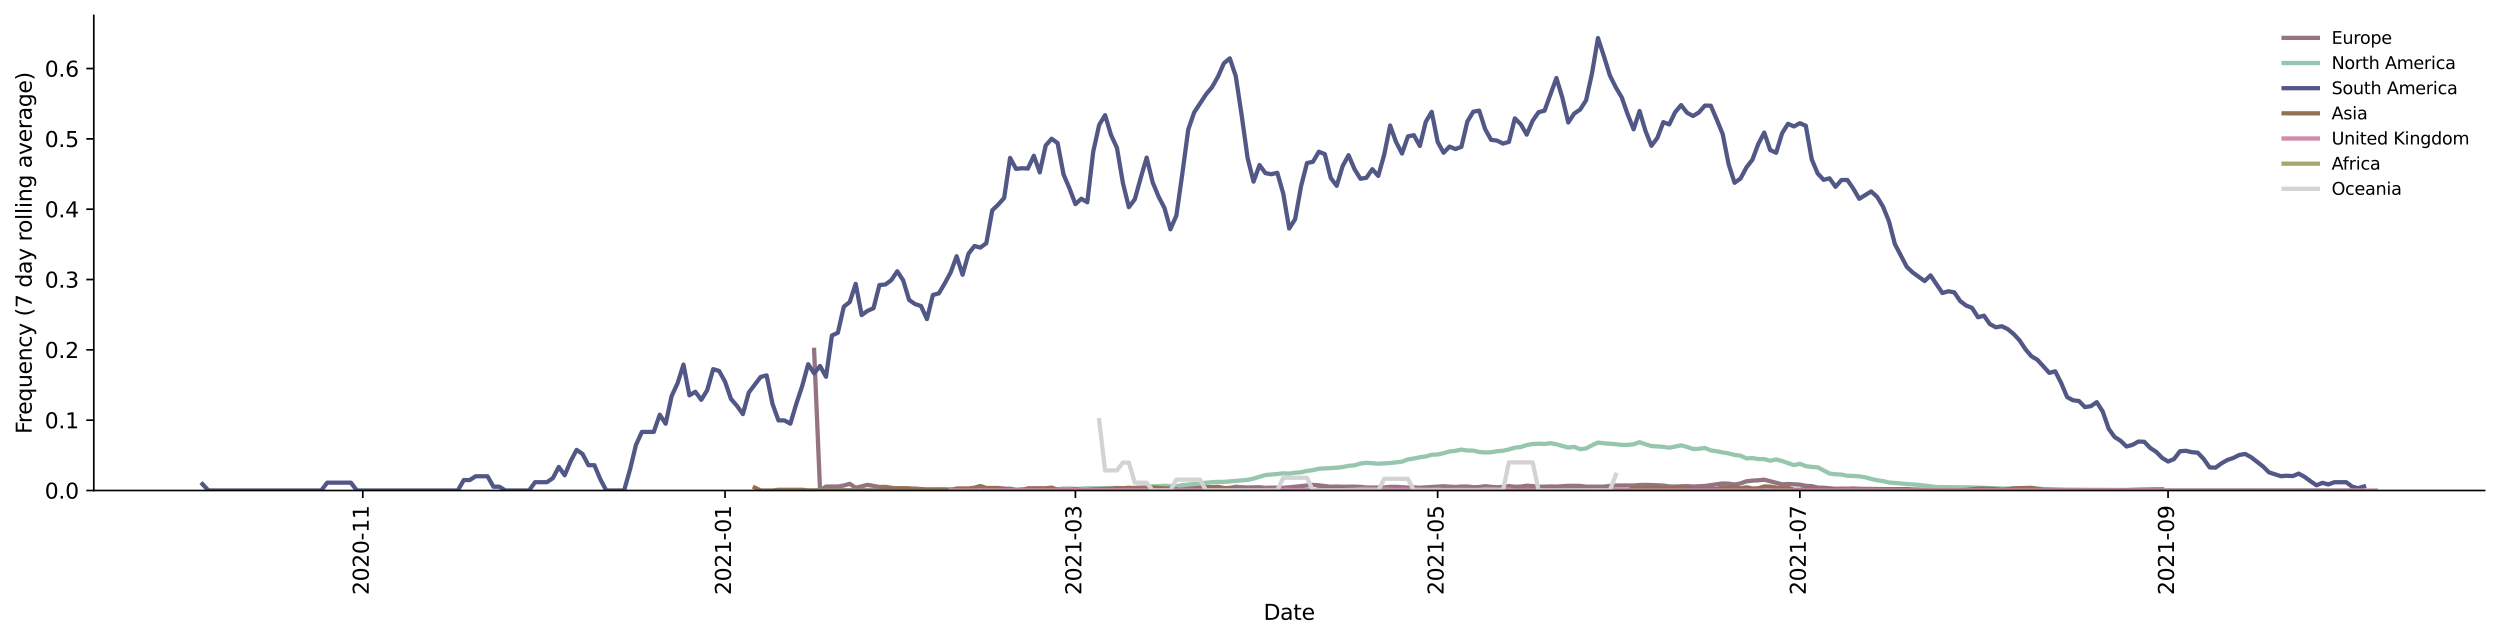 <?xml version="1.0" encoding="utf-8" standalone="no"?>
<!DOCTYPE svg PUBLIC "-//W3C//DTD SVG 1.1//EN"
  "http://www.w3.org/Graphics/SVG/1.1/DTD/svg11.dtd">
<svg height="298.621pt" version="1.1" viewBox="0 0 1166.981 298.621" width="1166.981pt" xmlns="http://www.w3.org/2000/svg" xmlns:xlink="http://www.w3.org/1999/xlink">
 <defs>
  <style type="text/css">*{stroke-linecap:butt;stroke-linejoin:round;}</style>
 </defs>
 <g id="figure_1">
  <g id="patch_1">
   <path d="M 0 298.621 
L 1166.981 298.621 
L 1166.981 0 
L 0 0 
z
" style="fill:#ffffff;"/>
  </g>
  <g id="axes_1">
   <g id="patch_2">
    <path d="M 43.781 228.96 
L 1159.781 228.96 
L 1159.781 7.2 
L 43.781 7.2 
z
" style="fill:#ffffff;"/>
   </g>
   <g id="matplotlib.axis_1">
    <g id="xtick_1">
     <g id="line2d_1">
      <defs>
       <path d="M 0 0 
L 0 3.5 
" id="mf28d4aac1c" style="stroke:#000000;stroke-width:0.8;"/>
      </defs>
      <g>
       <use style="stroke:#000000;stroke-width:0.8;" x="169.352" xlink:href="#mf28d4aac1c" y="228.96"/>
      </g>
     </g>
     <g id="text_1">
      <!-- 2020-11 -->
      <g transform="translate(172.111 277.743)rotate(-90)scale(0.1 -0.1)">
       <defs>
        <path d="M 1228 531 
L 3431 531 
L 3431 0 
L 469 0 
L 469 531 
Q 828 903 1448 1529 
Q 2069 2156 2228 2338 
Q 2531 2678 2651 2914 
Q 2772 3150 2772 3378 
Q 2772 3750 2511 3984 
Q 2250 4219 1831 4219 
Q 1534 4219 1204 4116 
Q 875 4013 500 3803 
L 500 4441 
Q 881 4594 1212 4672 
Q 1544 4750 1819 4750 
Q 2544 4750 2975 4387 
Q 3406 4025 3406 3419 
Q 3406 3131 3298 2873 
Q 3191 2616 2906 2266 
Q 2828 2175 2409 1742 
Q 1991 1309 1228 531 
z
" id="DejaVuSans-32" transform="scale(0.016)"/>
        <path d="M 2034 4250 
Q 1547 4250 1301 3770 
Q 1056 3291 1056 2328 
Q 1056 1369 1301 889 
Q 1547 409 2034 409 
Q 2525 409 2770 889 
Q 3016 1369 3016 2328 
Q 3016 3291 2770 3770 
Q 2525 4250 2034 4250 
z
M 2034 4750 
Q 2819 4750 3233 4129 
Q 3647 3509 3647 2328 
Q 3647 1150 3233 529 
Q 2819 -91 2034 -91 
Q 1250 -91 836 529 
Q 422 1150 422 2328 
Q 422 3509 836 4129 
Q 1250 4750 2034 4750 
z
" id="DejaVuSans-30" transform="scale(0.016)"/>
        <path d="M 313 2009 
L 1997 2009 
L 1997 1497 
L 313 1497 
L 313 2009 
z
" id="DejaVuSans-2d" transform="scale(0.016)"/>
        <path d="M 794 531 
L 1825 531 
L 1825 4091 
L 703 3866 
L 703 4441 
L 1819 4666 
L 2450 4666 
L 2450 531 
L 3481 531 
L 3481 0 
L 794 0 
L 794 531 
z
" id="DejaVuSans-31" transform="scale(0.016)"/>
       </defs>
       <use xlink:href="#DejaVuSans-32"/>
       <use x="63.623" xlink:href="#DejaVuSans-30"/>
       <use x="127.246" xlink:href="#DejaVuSans-32"/>
       <use x="190.869" xlink:href="#DejaVuSans-30"/>
       <use x="254.492" xlink:href="#DejaVuSans-2d"/>
       <use x="290.576" xlink:href="#DejaVuSans-31"/>
       <use x="354.199" xlink:href="#DejaVuSans-31"/>
      </g>
     </g>
    </g>
    <g id="xtick_2">
     <g id="line2d_2">
      <g>
       <use style="stroke:#000000;stroke-width:0.8;" x="338.443" xlink:href="#mf28d4aac1c" y="228.96"/>
      </g>
     </g>
     <g id="text_2">
      <!-- 2021-01 -->
      <g transform="translate(341.202 277.743)rotate(-90)scale(0.1 -0.1)">
       <use xlink:href="#DejaVuSans-32"/>
       <use x="63.623" xlink:href="#DejaVuSans-30"/>
       <use x="127.246" xlink:href="#DejaVuSans-32"/>
       <use x="190.869" xlink:href="#DejaVuSans-31"/>
       <use x="254.492" xlink:href="#DejaVuSans-2d"/>
       <use x="290.576" xlink:href="#DejaVuSans-30"/>
       <use x="354.199" xlink:href="#DejaVuSans-31"/>
      </g>
     </g>
    </g>
    <g id="xtick_3">
     <g id="line2d_3">
      <g>
       <use style="stroke:#000000;stroke-width:0.8;" x="501.99" xlink:href="#mf28d4aac1c" y="228.96"/>
      </g>
     </g>
     <g id="text_3">
      <!-- 2021-03 -->
      <g transform="translate(504.749 277.743)rotate(-90)scale(0.1 -0.1)">
       <defs>
        <path d="M 2597 2516 
Q 3050 2419 3304 2112 
Q 3559 1806 3559 1356 
Q 3559 666 3084 287 
Q 2609 -91 1734 -91 
Q 1441 -91 1130 -33 
Q 819 25 488 141 
L 488 750 
Q 750 597 1062 519 
Q 1375 441 1716 441 
Q 2309 441 2620 675 
Q 2931 909 2931 1356 
Q 2931 1769 2642 2001 
Q 2353 2234 1838 2234 
L 1294 2234 
L 1294 2753 
L 1863 2753 
Q 2328 2753 2575 2939 
Q 2822 3125 2822 3475 
Q 2822 3834 2567 4026 
Q 2313 4219 1838 4219 
Q 1578 4219 1281 4162 
Q 984 4106 628 3988 
L 628 4550 
Q 988 4650 1302 4700 
Q 1616 4750 1894 4750 
Q 2613 4750 3031 4423 
Q 3450 4097 3450 3541 
Q 3450 3153 3228 2886 
Q 3006 2619 2597 2516 
z
" id="DejaVuSans-33" transform="scale(0.016)"/>
       </defs>
       <use xlink:href="#DejaVuSans-32"/>
       <use x="63.623" xlink:href="#DejaVuSans-30"/>
       <use x="127.246" xlink:href="#DejaVuSans-32"/>
       <use x="190.869" xlink:href="#DejaVuSans-31"/>
       <use x="254.492" xlink:href="#DejaVuSans-2d"/>
       <use x="290.576" xlink:href="#DejaVuSans-30"/>
       <use x="354.199" xlink:href="#DejaVuSans-33"/>
      </g>
     </g>
    </g>
    <g id="xtick_4">
     <g id="line2d_4">
      <g>
       <use style="stroke:#000000;stroke-width:0.8;" x="671.081" xlink:href="#mf28d4aac1c" y="228.96"/>
      </g>
     </g>
     <g id="text_4">
      <!-- 2021-05 -->
      <g transform="translate(673.84 277.743)rotate(-90)scale(0.1 -0.1)">
       <defs>
        <path d="M 691 4666 
L 3169 4666 
L 3169 4134 
L 1269 4134 
L 1269 2991 
Q 1406 3038 1543 3061 
Q 1681 3084 1819 3084 
Q 2600 3084 3056 2656 
Q 3513 2228 3513 1497 
Q 3513 744 3044 326 
Q 2575 -91 1722 -91 
Q 1428 -91 1123 -41 
Q 819 9 494 109 
L 494 744 
Q 775 591 1075 516 
Q 1375 441 1709 441 
Q 2250 441 2565 725 
Q 2881 1009 2881 1497 
Q 2881 1984 2565 2268 
Q 2250 2553 1709 2553 
Q 1456 2553 1204 2497 
Q 953 2441 691 2322 
L 691 4666 
z
" id="DejaVuSans-35" transform="scale(0.016)"/>
       </defs>
       <use xlink:href="#DejaVuSans-32"/>
       <use x="63.623" xlink:href="#DejaVuSans-30"/>
       <use x="127.246" xlink:href="#DejaVuSans-32"/>
       <use x="190.869" xlink:href="#DejaVuSans-31"/>
       <use x="254.492" xlink:href="#DejaVuSans-2d"/>
       <use x="290.576" xlink:href="#DejaVuSans-30"/>
       <use x="354.199" xlink:href="#DejaVuSans-35"/>
      </g>
     </g>
    </g>
    <g id="xtick_5">
     <g id="line2d_5">
      <g>
       <use style="stroke:#000000;stroke-width:0.8;" x="840.172" xlink:href="#mf28d4aac1c" y="228.96"/>
      </g>
     </g>
     <g id="text_5">
      <!-- 2021-07 -->
      <g transform="translate(842.931 277.743)rotate(-90)scale(0.1 -0.1)">
       <defs>
        <path d="M 525 4666 
L 3525 4666 
L 3525 4397 
L 1831 0 
L 1172 0 
L 2766 4134 
L 525 4134 
L 525 4666 
z
" id="DejaVuSans-37" transform="scale(0.016)"/>
       </defs>
       <use xlink:href="#DejaVuSans-32"/>
       <use x="63.623" xlink:href="#DejaVuSans-30"/>
       <use x="127.246" xlink:href="#DejaVuSans-32"/>
       <use x="190.869" xlink:href="#DejaVuSans-31"/>
       <use x="254.492" xlink:href="#DejaVuSans-2d"/>
       <use x="290.576" xlink:href="#DejaVuSans-30"/>
       <use x="354.199" xlink:href="#DejaVuSans-37"/>
      </g>
     </g>
    </g>
    <g id="xtick_6">
     <g id="line2d_6">
      <g>
       <use style="stroke:#000000;stroke-width:0.8;" x="1012.035" xlink:href="#mf28d4aac1c" y="228.96"/>
      </g>
     </g>
     <g id="text_6">
      <!-- 2021-09 -->
      <g transform="translate(1014.794 277.743)rotate(-90)scale(0.1 -0.1)">
       <defs>
        <path d="M 703 97 
L 703 672 
Q 941 559 1184 500 
Q 1428 441 1663 441 
Q 2288 441 2617 861 
Q 2947 1281 2994 2138 
Q 2813 1869 2534 1725 
Q 2256 1581 1919 1581 
Q 1219 1581 811 2004 
Q 403 2428 403 3163 
Q 403 3881 828 4315 
Q 1253 4750 1959 4750 
Q 2769 4750 3195 4129 
Q 3622 3509 3622 2328 
Q 3622 1225 3098 567 
Q 2575 -91 1691 -91 
Q 1453 -91 1209 -44 
Q 966 3 703 97 
z
M 1959 2075 
Q 2384 2075 2632 2365 
Q 2881 2656 2881 3163 
Q 2881 3666 2632 3958 
Q 2384 4250 1959 4250 
Q 1534 4250 1286 3958 
Q 1038 3666 1038 3163 
Q 1038 2656 1286 2365 
Q 1534 2075 1959 2075 
z
" id="DejaVuSans-39" transform="scale(0.016)"/>
       </defs>
       <use xlink:href="#DejaVuSans-32"/>
       <use x="63.623" xlink:href="#DejaVuSans-30"/>
       <use x="127.246" xlink:href="#DejaVuSans-32"/>
       <use x="190.869" xlink:href="#DejaVuSans-31"/>
       <use x="254.492" xlink:href="#DejaVuSans-2d"/>
       <use x="290.576" xlink:href="#DejaVuSans-30"/>
       <use x="354.199" xlink:href="#DejaVuSans-39"/>
      </g>
     </g>
    </g>
    <g id="text_7">
     <!-- Date -->
     <g transform="translate(589.83 289.341)scale(0.1 -0.1)">
      <defs>
       <path d="M 1259 4147 
L 1259 519 
L 2022 519 
Q 2988 519 3436 956 
Q 3884 1394 3884 2338 
Q 3884 3275 3436 3711 
Q 2988 4147 2022 4147 
L 1259 4147 
z
M 628 4666 
L 1925 4666 
Q 3281 4666 3915 4102 
Q 4550 3538 4550 2338 
Q 4550 1131 3912 565 
Q 3275 0 1925 0 
L 628 0 
L 628 4666 
z
" id="DejaVuSans-44" transform="scale(0.016)"/>
       <path d="M 2194 1759 
Q 1497 1759 1228 1600 
Q 959 1441 959 1056 
Q 959 750 1161 570 
Q 1363 391 1709 391 
Q 2188 391 2477 730 
Q 2766 1069 2766 1631 
L 2766 1759 
L 2194 1759 
z
M 3341 1997 
L 3341 0 
L 2766 0 
L 2766 531 
Q 2569 213 2275 61 
Q 1981 -91 1556 -91 
Q 1019 -91 701 211 
Q 384 513 384 1019 
Q 384 1609 779 1909 
Q 1175 2209 1959 2209 
L 2766 2209 
L 2766 2266 
Q 2766 2663 2505 2880 
Q 2244 3097 1772 3097 
Q 1472 3097 1187 3025 
Q 903 2953 641 2809 
L 641 3341 
Q 956 3463 1253 3523 
Q 1550 3584 1831 3584 
Q 2591 3584 2966 3190 
Q 3341 2797 3341 1997 
z
" id="DejaVuSans-61" transform="scale(0.016)"/>
       <path d="M 1172 4494 
L 1172 3500 
L 2356 3500 
L 2356 3053 
L 1172 3053 
L 1172 1153 
Q 1172 725 1289 603 
Q 1406 481 1766 481 
L 2356 481 
L 2356 0 
L 1766 0 
Q 1100 0 847 248 
Q 594 497 594 1153 
L 594 3053 
L 172 3053 
L 172 3500 
L 594 3500 
L 594 4494 
L 1172 4494 
z
" id="DejaVuSans-74" transform="scale(0.016)"/>
       <path d="M 3597 1894 
L 3597 1613 
L 953 1613 
Q 991 1019 1311 708 
Q 1631 397 2203 397 
Q 2534 397 2845 478 
Q 3156 559 3463 722 
L 3463 178 
Q 3153 47 2828 -22 
Q 2503 -91 2169 -91 
Q 1331 -91 842 396 
Q 353 884 353 1716 
Q 353 2575 817 3079 
Q 1281 3584 2069 3584 
Q 2775 3584 3186 3129 
Q 3597 2675 3597 1894 
z
M 3022 2063 
Q 3016 2534 2758 2815 
Q 2500 3097 2075 3097 
Q 1594 3097 1305 2825 
Q 1016 2553 972 2059 
L 3022 2063 
z
" id="DejaVuSans-65" transform="scale(0.016)"/>
      </defs>
      <use xlink:href="#DejaVuSans-44"/>
      <use x="77.002" xlink:href="#DejaVuSans-61"/>
      <use x="138.281" xlink:href="#DejaVuSans-74"/>
      <use x="177.49" xlink:href="#DejaVuSans-65"/>
     </g>
    </g>
   </g>
   <g id="matplotlib.axis_2">
    <g id="ytick_1">
     <g id="line2d_7">
      <defs>
       <path d="M 0 0 
L -3.5 0 
" id="m7ed91d05e2" style="stroke:#000000;stroke-width:0.8;"/>
      </defs>
      <g>
       <use style="stroke:#000000;stroke-width:0.8;" x="43.781" xlink:href="#m7ed91d05e2" y="228.96"/>
      </g>
     </g>
     <g id="text_8">
      <!-- 0.0 -->
      <g transform="translate(20.878 232.759)scale(0.1 -0.1)">
       <defs>
        <path d="M 684 794 
L 1344 794 
L 1344 0 
L 684 0 
L 684 794 
z
" id="DejaVuSans-2e" transform="scale(0.016)"/>
       </defs>
       <use xlink:href="#DejaVuSans-30"/>
       <use x="63.623" xlink:href="#DejaVuSans-2e"/>
       <use x="95.41" xlink:href="#DejaVuSans-30"/>
      </g>
     </g>
    </g>
    <g id="ytick_2">
     <g id="line2d_8">
      <g>
       <use style="stroke:#000000;stroke-width:0.8;" x="43.781" xlink:href="#m7ed91d05e2" y="196.133"/>
      </g>
     </g>
     <g id="text_9">
      <!-- 0.1 -->
      <g transform="translate(20.878 199.932)scale(0.1 -0.1)">
       <use xlink:href="#DejaVuSans-30"/>
       <use x="63.623" xlink:href="#DejaVuSans-2e"/>
       <use x="95.41" xlink:href="#DejaVuSans-31"/>
      </g>
     </g>
    </g>
    <g id="ytick_3">
     <g id="line2d_9">
      <g>
       <use style="stroke:#000000;stroke-width:0.8;" x="43.781" xlink:href="#m7ed91d05e2" y="163.305"/>
      </g>
     </g>
     <g id="text_10">
      <!-- 0.2 -->
      <g transform="translate(20.878 167.105)scale(0.1 -0.1)">
       <use xlink:href="#DejaVuSans-30"/>
       <use x="63.623" xlink:href="#DejaVuSans-2e"/>
       <use x="95.41" xlink:href="#DejaVuSans-32"/>
      </g>
     </g>
    </g>
    <g id="ytick_4">
     <g id="line2d_10">
      <g>
       <use style="stroke:#000000;stroke-width:0.8;" x="43.781" xlink:href="#m7ed91d05e2" y="130.478"/>
      </g>
     </g>
     <g id="text_11">
      <!-- 0.3 -->
      <g transform="translate(20.878 134.277)scale(0.1 -0.1)">
       <use xlink:href="#DejaVuSans-30"/>
       <use x="63.623" xlink:href="#DejaVuSans-2e"/>
       <use x="95.41" xlink:href="#DejaVuSans-33"/>
      </g>
     </g>
    </g>
    <g id="ytick_5">
     <g id="line2d_11">
      <g>
       <use style="stroke:#000000;stroke-width:0.8;" x="43.781" xlink:href="#m7ed91d05e2" y="97.651"/>
      </g>
     </g>
     <g id="text_12">
      <!-- 0.4 -->
      <g transform="translate(20.878 101.45)scale(0.1 -0.1)">
       <defs>
        <path d="M 2419 4116 
L 825 1625 
L 2419 1625 
L 2419 4116 
z
M 2253 4666 
L 3047 4666 
L 3047 1625 
L 3713 1625 
L 3713 1100 
L 3047 1100 
L 3047 0 
L 2419 0 
L 2419 1100 
L 313 1100 
L 313 1709 
L 2253 4666 
z
" id="DejaVuSans-34" transform="scale(0.016)"/>
       </defs>
       <use xlink:href="#DejaVuSans-30"/>
       <use x="63.623" xlink:href="#DejaVuSans-2e"/>
       <use x="95.41" xlink:href="#DejaVuSans-34"/>
      </g>
     </g>
    </g>
    <g id="ytick_6">
     <g id="line2d_12">
      <g>
       <use style="stroke:#000000;stroke-width:0.8;" x="43.781" xlink:href="#m7ed91d05e2" y="64.823"/>
      </g>
     </g>
     <g id="text_13">
      <!-- 0.5 -->
      <g transform="translate(20.878 68.622)scale(0.1 -0.1)">
       <use xlink:href="#DejaVuSans-30"/>
       <use x="63.623" xlink:href="#DejaVuSans-2e"/>
       <use x="95.41" xlink:href="#DejaVuSans-35"/>
      </g>
     </g>
    </g>
    <g id="ytick_7">
     <g id="line2d_13">
      <g>
       <use style="stroke:#000000;stroke-width:0.8;" x="43.781" xlink:href="#m7ed91d05e2" y="31.996"/>
      </g>
     </g>
     <g id="text_14">
      <!-- 0.6 -->
      <g transform="translate(20.878 35.795)scale(0.1 -0.1)">
       <defs>
        <path d="M 2113 2584 
Q 1688 2584 1439 2293 
Q 1191 2003 1191 1497 
Q 1191 994 1439 701 
Q 1688 409 2113 409 
Q 2538 409 2786 701 
Q 3034 994 3034 1497 
Q 3034 2003 2786 2293 
Q 2538 2584 2113 2584 
z
M 3366 4563 
L 3366 3988 
Q 3128 4100 2886 4159 
Q 2644 4219 2406 4219 
Q 1781 4219 1451 3797 
Q 1122 3375 1075 2522 
Q 1259 2794 1537 2939 
Q 1816 3084 2150 3084 
Q 2853 3084 3261 2657 
Q 3669 2231 3669 1497 
Q 3669 778 3244 343 
Q 2819 -91 2113 -91 
Q 1303 -91 875 529 
Q 447 1150 447 2328 
Q 447 3434 972 4092 
Q 1497 4750 2381 4750 
Q 2619 4750 2861 4703 
Q 3103 4656 3366 4563 
z
" id="DejaVuSans-36" transform="scale(0.016)"/>
       </defs>
       <use xlink:href="#DejaVuSans-30"/>
       <use x="63.623" xlink:href="#DejaVuSans-2e"/>
       <use x="95.41" xlink:href="#DejaVuSans-36"/>
      </g>
     </g>
    </g>
    <g id="text_15">
     <!-- Frequency (7 day rolling average) -->
     <g transform="translate(14.798 202.529)rotate(-90)scale(0.1 -0.1)">
      <defs>
       <path d="M 628 4666 
L 3309 4666 
L 3309 4134 
L 1259 4134 
L 1259 2759 
L 3109 2759 
L 3109 2228 
L 1259 2228 
L 1259 0 
L 628 0 
L 628 4666 
z
" id="DejaVuSans-46" transform="scale(0.016)"/>
       <path d="M 2631 2963 
Q 2534 3019 2420 3045 
Q 2306 3072 2169 3072 
Q 1681 3072 1420 2755 
Q 1159 2438 1159 1844 
L 1159 0 
L 581 0 
L 581 3500 
L 1159 3500 
L 1159 2956 
Q 1341 3275 1631 3429 
Q 1922 3584 2338 3584 
Q 2397 3584 2469 3576 
Q 2541 3569 2628 3553 
L 2631 2963 
z
" id="DejaVuSans-72" transform="scale(0.016)"/>
       <path d="M 947 1747 
Q 947 1113 1208 752 
Q 1469 391 1925 391 
Q 2381 391 2643 752 
Q 2906 1113 2906 1747 
Q 2906 2381 2643 2742 
Q 2381 3103 1925 3103 
Q 1469 3103 1208 2742 
Q 947 2381 947 1747 
z
M 2906 525 
Q 2725 213 2448 61 
Q 2172 -91 1784 -91 
Q 1150 -91 751 415 
Q 353 922 353 1747 
Q 353 2572 751 3078 
Q 1150 3584 1784 3584 
Q 2172 3584 2448 3432 
Q 2725 3281 2906 2969 
L 2906 3500 
L 3481 3500 
L 3481 -1331 
L 2906 -1331 
L 2906 525 
z
" id="DejaVuSans-71" transform="scale(0.016)"/>
       <path d="M 544 1381 
L 544 3500 
L 1119 3500 
L 1119 1403 
Q 1119 906 1312 657 
Q 1506 409 1894 409 
Q 2359 409 2629 706 
Q 2900 1003 2900 1516 
L 2900 3500 
L 3475 3500 
L 3475 0 
L 2900 0 
L 2900 538 
Q 2691 219 2414 64 
Q 2138 -91 1772 -91 
Q 1169 -91 856 284 
Q 544 659 544 1381 
z
M 1991 3584 
L 1991 3584 
z
" id="DejaVuSans-75" transform="scale(0.016)"/>
       <path d="M 3513 2113 
L 3513 0 
L 2938 0 
L 2938 2094 
Q 2938 2591 2744 2837 
Q 2550 3084 2163 3084 
Q 1697 3084 1428 2787 
Q 1159 2491 1159 1978 
L 1159 0 
L 581 0 
L 581 3500 
L 1159 3500 
L 1159 2956 
Q 1366 3272 1645 3428 
Q 1925 3584 2291 3584 
Q 2894 3584 3203 3211 
Q 3513 2838 3513 2113 
z
" id="DejaVuSans-6e" transform="scale(0.016)"/>
       <path d="M 3122 3366 
L 3122 2828 
Q 2878 2963 2633 3030 
Q 2388 3097 2138 3097 
Q 1578 3097 1268 2742 
Q 959 2388 959 1747 
Q 959 1106 1268 751 
Q 1578 397 2138 397 
Q 2388 397 2633 464 
Q 2878 531 3122 666 
L 3122 134 
Q 2881 22 2623 -34 
Q 2366 -91 2075 -91 
Q 1284 -91 818 406 
Q 353 903 353 1747 
Q 353 2603 823 3093 
Q 1294 3584 2113 3584 
Q 2378 3584 2631 3529 
Q 2884 3475 3122 3366 
z
" id="DejaVuSans-63" transform="scale(0.016)"/>
       <path d="M 2059 -325 
Q 1816 -950 1584 -1140 
Q 1353 -1331 966 -1331 
L 506 -1331 
L 506 -850 
L 844 -850 
Q 1081 -850 1212 -737 
Q 1344 -625 1503 -206 
L 1606 56 
L 191 3500 
L 800 3500 
L 1894 763 
L 2988 3500 
L 3597 3500 
L 2059 -325 
z
" id="DejaVuSans-79" transform="scale(0.016)"/>
       <path id="DejaVuSans-20" transform="scale(0.016)"/>
       <path d="M 1984 4856 
Q 1566 4138 1362 3434 
Q 1159 2731 1159 2009 
Q 1159 1288 1364 580 
Q 1569 -128 1984 -844 
L 1484 -844 
Q 1016 -109 783 600 
Q 550 1309 550 2009 
Q 550 2706 781 3412 
Q 1013 4119 1484 4856 
L 1984 4856 
z
" id="DejaVuSans-28" transform="scale(0.016)"/>
       <path d="M 2906 2969 
L 2906 4863 
L 3481 4863 
L 3481 0 
L 2906 0 
L 2906 525 
Q 2725 213 2448 61 
Q 2172 -91 1784 -91 
Q 1150 -91 751 415 
Q 353 922 353 1747 
Q 353 2572 751 3078 
Q 1150 3584 1784 3584 
Q 2172 3584 2448 3432 
Q 2725 3281 2906 2969 
z
M 947 1747 
Q 947 1113 1208 752 
Q 1469 391 1925 391 
Q 2381 391 2643 752 
Q 2906 1113 2906 1747 
Q 2906 2381 2643 2742 
Q 2381 3103 1925 3103 
Q 1469 3103 1208 2742 
Q 947 2381 947 1747 
z
" id="DejaVuSans-64" transform="scale(0.016)"/>
       <path d="M 1959 3097 
Q 1497 3097 1228 2736 
Q 959 2375 959 1747 
Q 959 1119 1226 758 
Q 1494 397 1959 397 
Q 2419 397 2687 759 
Q 2956 1122 2956 1747 
Q 2956 2369 2687 2733 
Q 2419 3097 1959 3097 
z
M 1959 3584 
Q 2709 3584 3137 3096 
Q 3566 2609 3566 1747 
Q 3566 888 3137 398 
Q 2709 -91 1959 -91 
Q 1206 -91 779 398 
Q 353 888 353 1747 
Q 353 2609 779 3096 
Q 1206 3584 1959 3584 
z
" id="DejaVuSans-6f" transform="scale(0.016)"/>
       <path d="M 603 4863 
L 1178 4863 
L 1178 0 
L 603 0 
L 603 4863 
z
" id="DejaVuSans-6c" transform="scale(0.016)"/>
       <path d="M 603 3500 
L 1178 3500 
L 1178 0 
L 603 0 
L 603 3500 
z
M 603 4863 
L 1178 4863 
L 1178 4134 
L 603 4134 
L 603 4863 
z
" id="DejaVuSans-69" transform="scale(0.016)"/>
       <path d="M 2906 1791 
Q 2906 2416 2648 2759 
Q 2391 3103 1925 3103 
Q 1463 3103 1205 2759 
Q 947 2416 947 1791 
Q 947 1169 1205 825 
Q 1463 481 1925 481 
Q 2391 481 2648 825 
Q 2906 1169 2906 1791 
z
M 3481 434 
Q 3481 -459 3084 -895 
Q 2688 -1331 1869 -1331 
Q 1566 -1331 1297 -1286 
Q 1028 -1241 775 -1147 
L 775 -588 
Q 1028 -725 1275 -790 
Q 1522 -856 1778 -856 
Q 2344 -856 2625 -561 
Q 2906 -266 2906 331 
L 2906 616 
Q 2728 306 2450 153 
Q 2172 0 1784 0 
Q 1141 0 747 490 
Q 353 981 353 1791 
Q 353 2603 747 3093 
Q 1141 3584 1784 3584 
Q 2172 3584 2450 3431 
Q 2728 3278 2906 2969 
L 2906 3500 
L 3481 3500 
L 3481 434 
z
" id="DejaVuSans-67" transform="scale(0.016)"/>
       <path d="M 191 3500 
L 800 3500 
L 1894 563 
L 2988 3500 
L 3597 3500 
L 2284 0 
L 1503 0 
L 191 3500 
z
" id="DejaVuSans-76" transform="scale(0.016)"/>
       <path d="M 513 4856 
L 1013 4856 
Q 1481 4119 1714 3412 
Q 1947 2706 1947 2009 
Q 1947 1309 1714 600 
Q 1481 -109 1013 -844 
L 513 -844 
Q 928 -128 1133 580 
Q 1338 1288 1338 2009 
Q 1338 2731 1133 3434 
Q 928 4138 513 4856 
z
" id="DejaVuSans-29" transform="scale(0.016)"/>
      </defs>
      <use xlink:href="#DejaVuSans-46"/>
      <use x="50.27" xlink:href="#DejaVuSans-72"/>
      <use x="89.133" xlink:href="#DejaVuSans-65"/>
      <use x="150.656" xlink:href="#DejaVuSans-71"/>
      <use x="214.133" xlink:href="#DejaVuSans-75"/>
      <use x="277.512" xlink:href="#DejaVuSans-65"/>
      <use x="339.035" xlink:href="#DejaVuSans-6e"/>
      <use x="402.414" xlink:href="#DejaVuSans-63"/>
      <use x="457.395" xlink:href="#DejaVuSans-79"/>
      <use x="516.574" xlink:href="#DejaVuSans-20"/>
      <use x="548.361" xlink:href="#DejaVuSans-28"/>
      <use x="587.375" xlink:href="#DejaVuSans-37"/>
      <use x="650.998" xlink:href="#DejaVuSans-20"/>
      <use x="682.785" xlink:href="#DejaVuSans-64"/>
      <use x="746.262" xlink:href="#DejaVuSans-61"/>
      <use x="807.541" xlink:href="#DejaVuSans-79"/>
      <use x="866.721" xlink:href="#DejaVuSans-20"/>
      <use x="898.508" xlink:href="#DejaVuSans-72"/>
      <use x="937.371" xlink:href="#DejaVuSans-6f"/>
      <use x="998.553" xlink:href="#DejaVuSans-6c"/>
      <use x="1026.336" xlink:href="#DejaVuSans-6c"/>
      <use x="1054.119" xlink:href="#DejaVuSans-69"/>
      <use x="1081.902" xlink:href="#DejaVuSans-6e"/>
      <use x="1145.281" xlink:href="#DejaVuSans-67"/>
      <use x="1208.758" xlink:href="#DejaVuSans-20"/>
      <use x="1240.545" xlink:href="#DejaVuSans-61"/>
      <use x="1301.824" xlink:href="#DejaVuSans-76"/>
      <use x="1361.004" xlink:href="#DejaVuSans-65"/>
      <use x="1422.527" xlink:href="#DejaVuSans-72"/>
      <use x="1463.641" xlink:href="#DejaVuSans-61"/>
      <use x="1524.92" xlink:href="#DejaVuSans-67"/>
      <use x="1588.396" xlink:href="#DejaVuSans-65"/>
      <use x="1649.92" xlink:href="#DejaVuSans-29"/>
     </g>
    </g>
   </g>
   <g id="line2d_14">
    <path clip-path="url(#p7af4d578f8)" d="M 380.023 163.305 
L 382.795 228.96 
L 385.567 227.119 
L 391.111 227.119 
L 393.883 226.633 
L 396.655 225.848 
L 399.427 227.689 
L 404.971 226.33 
L 410.514 227.324 
L 413.286 227.256 
L 416.058 227.699 
L 418.83 227.995 
L 421.602 227.859 
L 424.374 228.079 
L 427.146 228.048 
L 432.69 228.533 
L 446.55 228.445 
L 452.094 228.499 
L 454.866 228.394 
L 457.638 228.54 
L 460.41 228.082 
L 465.954 228.18 
L 471.498 228.143 
L 474.27 228.621 
L 477.042 228.457 
L 490.902 228.297 
L 493.674 228.355 
L 496.446 228.171 
L 499.218 228.153 
L 501.99 228.257 
L 513.078 228.251 
L 515.85 227.818 
L 521.394 227.825 
L 524.166 227.97 
L 526.938 227.959 
L 529.71 228.303 
L 532.482 228.3 
L 538.026 227.967 
L 546.342 227.896 
L 549.114 228.1 
L 551.886 227.966 
L 554.658 227.528 
L 560.202 227.348 
L 565.745 227.328 
L 571.289 227.924 
L 574.061 227.75 
L 576.833 227.236 
L 579.605 227.45 
L 582.377 227.548 
L 587.921 227.445 
L 590.693 227.734 
L 593.465 227.628 
L 599.009 227.707 
L 604.553 227.215 
L 612.869 226.337 
L 615.641 226.555 
L 621.185 227.209 
L 623.957 227.119 
L 626.729 227.212 
L 632.273 227.166 
L 635.045 227.262 
L 637.817 227.565 
L 646.133 227.566 
L 648.905 227.268 
L 651.677 227.256 
L 657.221 227.599 
L 659.993 227.53 
L 662.765 227.659 
L 673.853 226.99 
L 679.397 227.35 
L 682.169 227.123 
L 684.941 227.114 
L 687.713 227.43 
L 690.485 227.348 
L 693.257 226.95 
L 696.029 227.265 
L 698.801 227.466 
L 701.573 227.29 
L 704.345 226.895 
L 707.117 227.237 
L 709.889 227.165 
L 712.661 226.722 
L 715.433 226.888 
L 718.204 227.267 
L 723.748 227.07 
L 726.52 227.145 
L 732.064 226.78 
L 737.608 226.823 
L 740.38 227.168 
L 748.696 227.165 
L 751.468 226.819 
L 754.24 226.641 
L 762.556 226.614 
L 765.328 226.412 
L 768.1 226.338 
L 776.416 226.633 
L 779.188 227.077 
L 781.96 227.127 
L 787.504 226.906 
L 790.276 227.108 
L 795.82 226.847 
L 804.136 225.668 
L 806.908 225.775 
L 809.68 226.178 
L 812.452 225.657 
L 815.224 224.667 
L 817.996 224.363 
L 820.768 224.205 
L 823.54 223.918 
L 831.856 226.08 
L 834.628 225.921 
L 840.172 226.232 
L 842.944 226.782 
L 845.716 226.936 
L 848.488 227.586 
L 851.26 227.685 
L 856.804 228.17 
L 859.576 228.072 
L 862.348 228.117 
L 865.12 228.015 
L 867.892 228.173 
L 906.699 228.665 
L 909.471 228.562 
L 915.015 228.537 
L 920.559 228.481 
L 923.331 228.515 
L 926.103 228.398 
L 931.647 228.528 
L 937.191 228.676 
L 939.963 228.845 
L 945.507 228.861 
L 956.595 228.902 
L 1084.106 228.944 
L 1084.106 228.944 
" style="fill:none;stroke:#947383;stroke-linecap:square;stroke-width:2;"/>
   </g>
   <g id="line2d_15">
    <path clip-path="url(#p7af4d578f8)" d="M 371.707 228.87 
L 380.023 228.96 
L 385.567 228.862 
L 393.883 228.798 
L 399.427 228.896 
L 410.514 228.935 
L 421.602 228.909 
L 432.69 228.936 
L 454.866 228.802 
L 460.41 228.843 
L 465.954 228.806 
L 477.042 228.893 
L 479.814 228.919 
L 490.902 228.456 
L 496.446 228.391 
L 499.218 228.258 
L 501.99 228.332 
L 507.534 227.915 
L 515.85 227.897 
L 521.394 228.113 
L 524.166 227.967 
L 526.938 227.951 
L 532.482 227.379 
L 535.254 226.945 
L 538.026 227.043 
L 543.57 226.74 
L 549.114 227.039 
L 551.886 226.484 
L 565.745 225.076 
L 568.517 224.921 
L 571.289 224.956 
L 582.377 223.984 
L 585.149 223.381 
L 590.693 221.747 
L 596.237 221.274 
L 599.009 220.937 
L 601.781 221.067 
L 604.553 220.667 
L 607.325 220.447 
L 610.097 219.804 
L 612.869 219.456 
L 615.641 218.816 
L 623.957 218.319 
L 626.729 218.016 
L 629.501 217.455 
L 632.273 217.196 
L 635.045 216.371 
L 637.817 216.006 
L 643.361 216.458 
L 648.905 216.141 
L 654.449 215.495 
L 657.221 214.437 
L 659.993 214.039 
L 662.765 213.451 
L 665.537 213.061 
L 668.309 212.263 
L 671.081 212.145 
L 673.853 211.551 
L 676.625 210.737 
L 679.397 210.463 
L 682.169 209.869 
L 684.941 210.306 
L 687.713 210.323 
L 690.485 210.997 
L 693.257 211.193 
L 696.029 211.112 
L 698.801 210.649 
L 701.573 210.402 
L 704.345 209.785 
L 707.117 208.961 
L 709.889 208.668 
L 712.661 207.742 
L 715.433 207.267 
L 718.204 207.122 
L 720.976 207.26 
L 723.748 206.863 
L 726.52 207.399 
L 732.064 208.926 
L 734.836 208.581 
L 737.608 209.694 
L 740.38 209.317 
L 743.152 207.865 
L 745.924 206.585 
L 748.696 206.922 
L 754.24 207.35 
L 757.012 207.702 
L 759.784 207.694 
L 762.556 207.388 
L 765.328 206.416 
L 768.1 207.401 
L 770.872 208.216 
L 776.416 208.563 
L 779.188 209.011 
L 784.732 207.868 
L 787.504 208.619 
L 790.276 209.601 
L 793.048 209.483 
L 795.82 209.081 
L 798.592 210.242 
L 801.364 210.643 
L 804.136 211.211 
L 806.908 211.632 
L 809.68 212.349 
L 812.452 212.706 
L 815.224 213.977 
L 817.996 213.827 
L 820.768 214.272 
L 823.54 214.309 
L 826.312 215.063 
L 829.084 214.458 
L 831.856 215.197 
L 837.4 217.121 
L 840.172 216.474 
L 842.944 217.613 
L 845.716 217.95 
L 848.488 218.138 
L 854.032 221.042 
L 856.804 221.403 
L 859.576 221.512 
L 862.348 222.096 
L 865.12 222.167 
L 867.892 222.353 
L 870.664 222.808 
L 873.435 223.562 
L 876.207 224.185 
L 878.979 224.589 
L 881.751 225.212 
L 890.067 225.929 
L 895.611 226.331 
L 903.927 227.333 
L 915.015 227.478 
L 917.787 227.452 
L 934.419 228.009 
L 948.279 228.108 
L 964.911 228.531 
L 975.999 228.63 
L 1023.123 228.867 
L 1036.982 228.853 
L 1053.614 228.896 
L 1059.158 228.846 
L 1097.966 228.929 
L 1097.966 228.929 
" style="fill:none;stroke:#96c6ad;stroke-linecap:square;stroke-width:2;"/>
   </g>
   <g id="line2d_16">
    <path clip-path="url(#p7af4d578f8)" d="M 94.509 225.976 
L 97.281 228.96 
L 149.948 228.96 
L 152.72 225.313 
L 163.808 225.313 
L 166.58 228.96 
L 213.704 228.96 
L 216.476 224.097 
L 219.248 224.097 
L 222.02 222.322 
L 227.564 222.322 
L 230.336 227.186 
L 233.108 227.186 
L 235.88 228.96 
L 246.968 228.96 
L 249.74 225.098 
L 255.283 225.098 
L 258.055 223.222 
L 260.827 217.97 
L 263.599 221.832 
L 266.371 215.266 
L 269.143 210.014 
L 271.915 211.89 
L 274.687 217.142 
L 277.459 217.142 
L 280.231 223.708 
L 283.003 228.96 
L 291.319 228.96 
L 294.091 219.182 
L 296.863 207.692 
L 299.635 201.613 
L 305.179 201.613 
L 307.951 193.587 
L 310.723 197.781 
L 313.495 184.922 
L 316.267 178.953 
L 319.039 170.199 
L 321.811 184.548 
L 324.583 182.89 
L 327.355 186.616 
L 330.127 182.118 
L 332.899 172.318 
L 335.671 173.147 
L 338.443 178.161 
L 341.215 186.237 
L 343.987 189.409 
L 346.759 193.287 
L 349.531 183.23 
L 355.075 175.938 
L 357.847 175.226 
L 360.619 188.615 
L 363.391 196.248 
L 366.163 196.248 
L 368.935 197.763 
L 371.707 188.492 
L 374.479 180.124 
L 377.251 170.023 
L 380.023 174.275 
L 382.795 170.845 
L 385.567 175.873 
L 388.339 156.596 
L 391.111 155.333 
L 393.883 143.156 
L 396.655 140.981 
L 399.427 132.497 
L 402.199 147.068 
L 404.971 145.098 
L 407.743 143.864 
L 410.514 133.055 
L 413.286 132.815 
L 416.058 130.763 
L 418.83 126.637 
L 421.602 130.866 
L 424.374 140.015 
L 427.146 141.948 
L 429.918 142.852 
L 432.69 148.949 
L 435.462 137.683 
L 438.234 136.948 
L 441.006 132.28 
L 443.778 127.128 
L 446.55 119.625 
L 449.322 128.245 
L 452.094 118.417 
L 454.866 114.831 
L 457.638 115.561 
L 460.41 113.522 
L 463.182 98.177 
L 465.954 95.509 
L 468.726 92.395 
L 471.498 73.706 
L 474.27 78.826 
L 477.042 78.545 
L 479.814 78.668 
L 482.586 72.72 
L 485.358 80.469 
L 488.13 67.916 
L 490.902 64.763 
L 493.674 66.769 
L 496.446 81.395 
L 499.218 87.91 
L 501.99 95.279 
L 504.762 92.773 
L 507.534 94.411 
L 510.306 70.819 
L 513.078 58.323 
L 515.85 53.766 
L 518.622 63.001 
L 521.394 69.048 
L 524.166 85.433 
L 526.938 96.696 
L 529.71 93.041 
L 532.482 83.019 
L 535.254 73.58 
L 538.026 85.01 
L 540.798 91.729 
L 543.57 97.104 
L 546.342 107.041 
L 549.114 100.627 
L 551.886 81.204 
L 554.658 60.487 
L 557.43 52.457 
L 562.973 44.031 
L 565.745 40.713 
L 568.517 35.843 
L 571.289 29.538 
L 574.061 27.235 
L 576.833 35.484 
L 579.605 53.847 
L 582.377 73.776 
L 585.149 84.78 
L 587.921 77.044 
L 590.693 80.816 
L 593.465 81.325 
L 596.237 80.648 
L 599.009 90.354 
L 601.781 106.671 
L 604.553 102.31 
L 607.325 86.906 
L 610.097 76.112 
L 612.869 75.52 
L 615.641 70.817 
L 618.413 71.954 
L 621.185 83.087 
L 623.957 86.736 
L 626.729 77.55 
L 629.501 72.446 
L 632.273 78.934 
L 635.045 83.447 
L 637.817 82.969 
L 640.589 78.985 
L 643.361 82.122 
L 646.133 72.216 
L 648.905 58.591 
L 651.677 66.298 
L 654.449 71.665 
L 657.221 63.672 
L 659.993 63.095 
L 662.765 68.145 
L 665.537 56.86 
L 668.309 52.222 
L 671.081 66.218 
L 673.853 71.3 
L 676.625 68.421 
L 679.397 69.579 
L 682.169 68.547 
L 684.941 56.76 
L 687.713 52.129 
L 690.485 51.655 
L 693.257 60.286 
L 696.029 65.27 
L 698.801 65.629 
L 701.573 67.021 
L 704.345 66.243 
L 707.117 55.257 
L 709.889 58 
L 712.661 62.844 
L 715.433 56.352 
L 718.204 52.361 
L 720.976 51.665 
L 726.52 36.418 
L 729.292 45.606 
L 732.064 57.174 
L 734.836 52.998 
L 737.608 51.133 
L 740.38 46.794 
L 743.152 34.134 
L 745.924 17.76 
L 748.696 26.243 
L 751.468 35.216 
L 754.24 40.784 
L 757.012 45.45 
L 759.784 53.374 
L 762.556 60.359 
L 765.328 51.819 
L 768.1 61.114 
L 770.872 68.058 
L 773.644 64.356 
L 776.416 57.019 
L 779.188 58.071 
L 781.96 52.331 
L 784.732 49.059 
L 787.504 52.636 
L 790.276 54.153 
L 793.048 52.479 
L 795.82 49.295 
L 798.592 49.348 
L 801.364 55.809 
L 804.136 62.579 
L 806.908 76.669 
L 809.68 85.324 
L 812.452 83.336 
L 815.224 78.134 
L 817.996 74.564 
L 820.768 67.167 
L 823.54 61.887 
L 826.312 70.028 
L 829.084 71.31 
L 831.856 62.224 
L 834.628 57.784 
L 837.4 59.022 
L 840.172 57.507 
L 842.944 58.729 
L 845.716 74.421 
L 848.488 80.978 
L 851.26 83.94 
L 854.032 83.243 
L 856.804 87.191 
L 859.576 84.038 
L 862.348 84.019 
L 865.12 88.073 
L 867.892 92.793 
L 873.435 89.358 
L 876.207 91.864 
L 878.979 96.441 
L 881.751 103.302 
L 884.523 113.945 
L 890.067 124.568 
L 892.839 127.18 
L 898.383 131.186 
L 901.155 128.541 
L 906.699 136.777 
L 909.471 135.961 
L 912.243 136.469 
L 915.015 140.554 
L 917.787 142.635 
L 920.559 143.742 
L 923.331 148.098 
L 926.103 147.35 
L 928.875 151.306 
L 931.647 152.78 
L 934.419 152.287 
L 937.191 153.632 
L 939.963 155.906 
L 942.735 158.91 
L 945.507 163.065 
L 948.279 166.321 
L 951.051 167.937 
L 956.595 174.069 
L 959.367 173.317 
L 962.139 178.787 
L 964.911 185.359 
L 967.683 186.848 
L 970.455 187.193 
L 973.227 190.025 
L 975.999 189.603 
L 978.771 187.729 
L 981.543 192.121 
L 984.315 200.116 
L 987.087 204.002 
L 989.859 205.735 
L 992.631 208.425 
L 995.403 207.676 
L 998.175 206.118 
L 1000.947 206.217 
L 1003.719 209.127 
L 1006.491 210.907 
L 1009.263 213.726 
L 1012.035 215.432 
L 1014.807 214.296 
L 1017.579 210.652 
L 1020.351 210.426 
L 1023.123 211.072 
L 1025.895 211.305 
L 1028.666 214.239 
L 1031.438 218.184 
L 1034.21 218.293 
L 1036.982 216.283 
L 1039.754 214.688 
L 1042.526 213.762 
L 1045.298 212.356 
L 1048.07 211.916 
L 1050.842 213.462 
L 1056.386 217.751 
L 1059.158 220.501 
L 1064.702 222.283 
L 1067.474 222.073 
L 1070.246 222.246 
L 1073.018 221.081 
L 1075.79 222.617 
L 1078.562 224.649 
L 1081.334 226.53 
L 1084.106 225.39 
L 1086.878 226.136 
L 1089.65 225.102 
L 1095.194 225.102 
L 1097.966 227.154 
L 1100.738 227.926 
L 1103.51 227.084 
L 1103.51 227.084 
" style="fill:none;stroke:#525886;stroke-linecap:square;stroke-width:2;"/>
   </g>
   <g id="line2d_17">
    <path clip-path="url(#p7af4d578f8)" d="M 352.303 227.599 
L 355.075 228.96 
L 360.619 228.96 
L 363.391 228.635 
L 374.479 228.635 
L 377.251 228.96 
L 410.514 228.96 
L 413.286 227.98 
L 424.374 227.98 
L 427.146 228.96 
L 429.918 228.574 
L 441.006 228.574 
L 443.778 228.96 
L 446.55 228.022 
L 452.094 228.022 
L 454.866 227.661 
L 457.638 226.87 
L 460.41 227.808 
L 465.954 227.808 
L 468.726 228.169 
L 471.498 228.96 
L 477.042 228.96 
L 479.814 227.934 
L 488.13 227.934 
L 490.902 227.618 
L 493.674 228.644 
L 499.218 228.644 
L 501.99 228.4 
L 504.762 228.716 
L 507.534 228.716 
L 510.306 228.413 
L 513.078 228.413 
L 515.85 228.234 
L 518.622 228.234 
L 521.394 227.822 
L 524.166 227.92 
L 526.938 227.676 
L 529.71 227.924 
L 535.254 227.926 
L 538.026 227.555 
L 543.57 227.974 
L 546.342 227.974 
L 549.114 228.384 
L 551.886 228.96 
L 554.658 228.96 
L 557.43 228.231 
L 560.202 228.231 
L 562.973 227.682 
L 568.517 227.224 
L 571.289 227.843 
L 574.061 227.843 
L 576.833 228.391 
L 579.605 228.596 
L 587.921 228.715 
L 593.465 228.715 
L 596.237 228.908 
L 604.553 228.96 
L 612.869 228.96 
L 615.641 228.399 
L 626.729 228.399 
L 629.501 228.96 
L 643.361 228.96 
L 651.677 228.648 
L 657.221 228.648 
L 659.993 228.77 
L 662.765 228.73 
L 665.537 228.875 
L 720.976 228.84 
L 723.748 228.744 
L 757.012 228.96 
L 759.784 228.96 
L 762.556 227.905 
L 770.872 227.905 
L 773.644 227.562 
L 776.416 228.002 
L 779.188 228.002 
L 784.732 227.544 
L 790.276 228.229 
L 793.048 228.229 
L 795.82 228.454 
L 798.592 228.217 
L 801.364 228.217 
L 804.136 227.531 
L 809.68 227.531 
L 812.452 227.924 
L 815.224 227.477 
L 817.996 228.034 
L 820.768 227.934 
L 823.54 227.081 
L 826.312 227.157 
L 829.084 227.604 
L 831.856 227.873 
L 834.628 227.75 
L 837.4 228.603 
L 840.172 228.603 
L 842.944 228.234 
L 845.716 228.18 
L 848.488 228.404 
L 854.032 228.324 
L 856.804 228.671 
L 859.576 228.857 
L 876.207 228.9 
L 878.979 228.472 
L 890.067 228.297 
L 892.839 228.725 
L 903.927 228.909 
L 915.015 228.841 
L 917.787 228.726 
L 923.331 228.052 
L 926.103 228.052 
L 931.647 228.286 
L 934.419 228.623 
L 937.191 228.394 
L 939.963 227.939 
L 948.279 227.719 
L 953.823 228.632 
L 964.911 228.92 
L 973.227 228.96 
L 989.859 228.871 
L 998.175 228.587 
L 1003.719 228.477 
L 1009.263 228.413 
L 1009.263 228.413 
" style="fill:none;stroke:#937252;stroke-linecap:square;stroke-width:2;"/>
   </g>
   <g id="line2d_18">
    <path clip-path="url(#p7af4d578f8)" d="M 443.778 228.888 
L 449.322 228.96 
L 465.954 228.874 
L 474.27 228.878 
L 587.921 228.851 
L 590.693 228.709 
L 601.781 228.688 
L 604.553 228.866 
L 610.097 228.742 
L 615.641 228.836 
L 618.413 228.783 
L 623.957 228.907 
L 632.273 228.573 
L 635.045 228.23 
L 637.817 228.18 
L 651.677 228.691 
L 654.449 228.583 
L 657.221 228.636 
L 659.993 228.401 
L 668.309 228.61 
L 671.081 228.43 
L 673.853 228.718 
L 682.169 228.591 
L 687.713 228.663 
L 690.485 228.658 
L 693.257 228.268 
L 704.345 228.515 
L 707.117 228.96 
L 737.608 228.925 
L 743.152 228.831 
L 759.784 228.929 
L 770.872 228.96 
L 1109.054 228.948 
L 1109.054 228.948 
" style="fill:none;stroke:#d18cad;stroke-linecap:square;stroke-width:2;"/>
   </g>
   <g id="line2d_19">
    <path clip-path="url(#p7af4d578f8)" style="fill:none;stroke:#a4a86f;stroke-linecap:square;stroke-width:2;"/>
   </g>
   <g id="line2d_20">
    <path clip-path="url(#p7af4d578f8)" d="M 513.078 196.133 
L 515.85 219.581 
L 518.622 219.581 
L 521.394 219.581 
L 524.166 215.933 
L 526.938 215.933 
L 529.71 225.313 
L 532.482 225.313 
L 535.254 225.313 
L 538.026 228.96 
L 540.798 228.96 
L 543.57 228.96 
L 546.342 228.96 
L 549.114 223.91 
L 551.886 223.91 
L 554.658 223.91 
L 557.43 223.91 
L 560.202 223.91 
L 562.973 228.96 
L 565.745 228.96 
L 568.517 228.96 
L 571.289 228.96 
L 574.061 228.96 
L 576.833 228.96 
L 579.605 228.96 
L 582.377 228.96 
L 585.149 228.96 
L 587.921 228.96 
L 590.693 228.96 
L 593.465 228.96 
L 596.237 228.96 
L 599.009 222.991 
L 601.781 222.991 
L 604.553 222.991 
L 607.325 222.991 
L 610.097 222.991 
L 612.869 228.96 
L 615.641 228.96 
L 618.413 228.96 
L 621.185 228.96 
L 623.957 228.96 
L 626.729 228.96 
L 629.501 228.96 
L 632.273 228.96 
L 635.045 228.96 
L 637.817 228.96 
L 640.589 228.96 
L 643.361 228.96 
L 646.133 223.489 
L 648.905 223.489 
L 651.677 223.489 
L 654.449 223.489 
L 657.221 223.489 
L 659.993 228.96 
L 662.765 228.96 
L 665.537 228.96 
L 668.309 228.96 
L 671.081 228.96 
L 673.853 228.96 
L 676.625 228.96 
L 679.397 228.96 
L 682.169 228.96 
L 684.941 228.96 
L 687.713 228.96 
L 690.485 228.96 
L 693.257 228.96 
L 696.029 228.96 
L 698.801 228.96 
L 701.573 228.96 
L 704.345 215.829 
L 707.117 215.829 
L 709.889 215.829 
L 712.661 215.829 
L 715.433 215.829 
L 718.204 228.96 
L 720.976 228.96 
L 723.748 228.96 
L 726.52 228.96 
L 729.292 228.96 
L 732.064 228.96 
L 734.836 228.96 
L 737.608 228.96 
L 740.38 228.96 
L 743.152 228.96 
L 745.924 228.96 
L 748.696 228.96 
L 751.468 228.96 
L 754.24 221.665 
" style="fill:none;stroke:#d3d3d3;stroke-linecap:square;stroke-width:2;"/>
   </g>
   <g id="patch_3">
    <path d="M 43.781 228.96 
L 43.781 7.2 
" style="fill:none;stroke:#000000;stroke-linecap:square;stroke-linejoin:miter;stroke-width:0.8;"/>
   </g>
   <g id="patch_4">
    <path d="M 43.781 228.96 
L 1159.781 228.96 
" style="fill:none;stroke:#000000;stroke-linecap:square;stroke-linejoin:miter;stroke-width:0.8;"/>
   </g>
   <g id="legend_1">
    <g id="line2d_21">
     <path d="M 1065.97 17.679 
L 1081.97 17.679 
" style="fill:none;stroke:#947383;stroke-linecap:square;stroke-width:2;"/>
    </g>
    <g id="line2d_22"/>
    <g id="text_16">
     <!-- Europe -->
     <g transform="translate(1088.37 20.479)scale(0.08 -0.08)">
      <defs>
       <path d="M 628 4666 
L 3578 4666 
L 3578 4134 
L 1259 4134 
L 1259 2753 
L 3481 2753 
L 3481 2222 
L 1259 2222 
L 1259 531 
L 3634 531 
L 3634 0 
L 628 0 
L 628 4666 
z
" id="DejaVuSans-45" transform="scale(0.016)"/>
       <path d="M 1159 525 
L 1159 -1331 
L 581 -1331 
L 581 3500 
L 1159 3500 
L 1159 2969 
Q 1341 3281 1617 3432 
Q 1894 3584 2278 3584 
Q 2916 3584 3314 3078 
Q 3713 2572 3713 1747 
Q 3713 922 3314 415 
Q 2916 -91 2278 -91 
Q 1894 -91 1617 61 
Q 1341 213 1159 525 
z
M 3116 1747 
Q 3116 2381 2855 2742 
Q 2594 3103 2138 3103 
Q 1681 3103 1420 2742 
Q 1159 2381 1159 1747 
Q 1159 1113 1420 752 
Q 1681 391 2138 391 
Q 2594 391 2855 752 
Q 3116 1113 3116 1747 
z
" id="DejaVuSans-70" transform="scale(0.016)"/>
      </defs>
      <use xlink:href="#DejaVuSans-45"/>
      <use x="63.184" xlink:href="#DejaVuSans-75"/>
      <use x="126.562" xlink:href="#DejaVuSans-72"/>
      <use x="165.426" xlink:href="#DejaVuSans-6f"/>
      <use x="226.607" xlink:href="#DejaVuSans-70"/>
      <use x="290.084" xlink:href="#DejaVuSans-65"/>
     </g>
    </g>
    <g id="line2d_23">
     <path d="M 1065.97 29.421 
L 1081.97 29.421 
" style="fill:none;stroke:#96c6ad;stroke-linecap:square;stroke-width:2;"/>
    </g>
    <g id="line2d_24"/>
    <g id="text_17">
     <!-- North America -->
     <g transform="translate(1088.37 32.221)scale(0.08 -0.08)">
      <defs>
       <path d="M 628 4666 
L 1478 4666 
L 3547 763 
L 3547 4666 
L 4159 4666 
L 4159 0 
L 3309 0 
L 1241 3903 
L 1241 0 
L 628 0 
L 628 4666 
z
" id="DejaVuSans-4e" transform="scale(0.016)"/>
       <path d="M 3513 2113 
L 3513 0 
L 2938 0 
L 2938 2094 
Q 2938 2591 2744 2837 
Q 2550 3084 2163 3084 
Q 1697 3084 1428 2787 
Q 1159 2491 1159 1978 
L 1159 0 
L 581 0 
L 581 4863 
L 1159 4863 
L 1159 2956 
Q 1366 3272 1645 3428 
Q 1925 3584 2291 3584 
Q 2894 3584 3203 3211 
Q 3513 2838 3513 2113 
z
" id="DejaVuSans-68" transform="scale(0.016)"/>
       <path d="M 2188 4044 
L 1331 1722 
L 3047 1722 
L 2188 4044 
z
M 1831 4666 
L 2547 4666 
L 4325 0 
L 3669 0 
L 3244 1197 
L 1141 1197 
L 716 0 
L 50 0 
L 1831 4666 
z
" id="DejaVuSans-41" transform="scale(0.016)"/>
       <path d="M 3328 2828 
Q 3544 3216 3844 3400 
Q 4144 3584 4550 3584 
Q 5097 3584 5394 3201 
Q 5691 2819 5691 2113 
L 5691 0 
L 5113 0 
L 5113 2094 
Q 5113 2597 4934 2840 
Q 4756 3084 4391 3084 
Q 3944 3084 3684 2787 
Q 3425 2491 3425 1978 
L 3425 0 
L 2847 0 
L 2847 2094 
Q 2847 2600 2669 2842 
Q 2491 3084 2119 3084 
Q 1678 3084 1418 2786 
Q 1159 2488 1159 1978 
L 1159 0 
L 581 0 
L 581 3500 
L 1159 3500 
L 1159 2956 
Q 1356 3278 1631 3431 
Q 1906 3584 2284 3584 
Q 2666 3584 2933 3390 
Q 3200 3197 3328 2828 
z
" id="DejaVuSans-6d" transform="scale(0.016)"/>
      </defs>
      <use xlink:href="#DejaVuSans-4e"/>
      <use x="74.805" xlink:href="#DejaVuSans-6f"/>
      <use x="135.986" xlink:href="#DejaVuSans-72"/>
      <use x="177.1" xlink:href="#DejaVuSans-74"/>
      <use x="216.309" xlink:href="#DejaVuSans-68"/>
      <use x="279.688" xlink:href="#DejaVuSans-20"/>
      <use x="311.475" xlink:href="#DejaVuSans-41"/>
      <use x="379.883" xlink:href="#DejaVuSans-6d"/>
      <use x="477.295" xlink:href="#DejaVuSans-65"/>
      <use x="538.818" xlink:href="#DejaVuSans-72"/>
      <use x="579.932" xlink:href="#DejaVuSans-69"/>
      <use x="607.715" xlink:href="#DejaVuSans-63"/>
      <use x="662.695" xlink:href="#DejaVuSans-61"/>
     </g>
    </g>
    <g id="line2d_25">
     <path d="M 1065.97 41.164 
L 1081.97 41.164 
" style="fill:none;stroke:#525886;stroke-linecap:square;stroke-width:2;"/>
    </g>
    <g id="line2d_26"/>
    <g id="text_18">
     <!-- South America -->
     <g transform="translate(1088.37 43.964)scale(0.08 -0.08)">
      <defs>
       <path d="M 3425 4513 
L 3425 3897 
Q 3066 4069 2747 4153 
Q 2428 4238 2131 4238 
Q 1616 4238 1336 4038 
Q 1056 3838 1056 3469 
Q 1056 3159 1242 3001 
Q 1428 2844 1947 2747 
L 2328 2669 
Q 3034 2534 3370 2195 
Q 3706 1856 3706 1288 
Q 3706 609 3251 259 
Q 2797 -91 1919 -91 
Q 1588 -91 1214 -16 
Q 841 59 441 206 
L 441 856 
Q 825 641 1194 531 
Q 1563 422 1919 422 
Q 2459 422 2753 634 
Q 3047 847 3047 1241 
Q 3047 1584 2836 1778 
Q 2625 1972 2144 2069 
L 1759 2144 
Q 1053 2284 737 2584 
Q 422 2884 422 3419 
Q 422 4038 858 4394 
Q 1294 4750 2059 4750 
Q 2388 4750 2728 4690 
Q 3069 4631 3425 4513 
z
" id="DejaVuSans-53" transform="scale(0.016)"/>
      </defs>
      <use xlink:href="#DejaVuSans-53"/>
      <use x="63.477" xlink:href="#DejaVuSans-6f"/>
      <use x="124.658" xlink:href="#DejaVuSans-75"/>
      <use x="188.037" xlink:href="#DejaVuSans-74"/>
      <use x="227.246" xlink:href="#DejaVuSans-68"/>
      <use x="290.625" xlink:href="#DejaVuSans-20"/>
      <use x="322.412" xlink:href="#DejaVuSans-41"/>
      <use x="390.82" xlink:href="#DejaVuSans-6d"/>
      <use x="488.232" xlink:href="#DejaVuSans-65"/>
      <use x="549.756" xlink:href="#DejaVuSans-72"/>
      <use x="590.869" xlink:href="#DejaVuSans-69"/>
      <use x="618.652" xlink:href="#DejaVuSans-63"/>
      <use x="673.633" xlink:href="#DejaVuSans-61"/>
     </g>
    </g>
    <g id="line2d_27">
     <path d="M 1065.97 52.906 
L 1081.97 52.906 
" style="fill:none;stroke:#937252;stroke-linecap:square;stroke-width:2;"/>
    </g>
    <g id="line2d_28"/>
    <g id="text_19">
     <!-- Asia -->
     <g transform="translate(1088.37 55.706)scale(0.08 -0.08)">
      <defs>
       <path d="M 2834 3397 
L 2834 2853 
Q 2591 2978 2328 3040 
Q 2066 3103 1784 3103 
Q 1356 3103 1142 2972 
Q 928 2841 928 2578 
Q 928 2378 1081 2264 
Q 1234 2150 1697 2047 
L 1894 2003 
Q 2506 1872 2764 1633 
Q 3022 1394 3022 966 
Q 3022 478 2636 193 
Q 2250 -91 1575 -91 
Q 1294 -91 989 -36 
Q 684 19 347 128 
L 347 722 
Q 666 556 975 473 
Q 1284 391 1588 391 
Q 1994 391 2212 530 
Q 2431 669 2431 922 
Q 2431 1156 2273 1281 
Q 2116 1406 1581 1522 
L 1381 1569 
Q 847 1681 609 1914 
Q 372 2147 372 2553 
Q 372 3047 722 3315 
Q 1072 3584 1716 3584 
Q 2034 3584 2315 3537 
Q 2597 3491 2834 3397 
z
" id="DejaVuSans-73" transform="scale(0.016)"/>
      </defs>
      <use xlink:href="#DejaVuSans-41"/>
      <use x="68.408" xlink:href="#DejaVuSans-73"/>
      <use x="120.508" xlink:href="#DejaVuSans-69"/>
      <use x="148.291" xlink:href="#DejaVuSans-61"/>
     </g>
    </g>
    <g id="line2d_29">
     <path d="M 1065.97 64.649 
L 1081.97 64.649 
" style="fill:none;stroke:#d18cad;stroke-linecap:square;stroke-width:2;"/>
    </g>
    <g id="line2d_30"/>
    <g id="text_20">
     <!-- United Kingdom -->
     <g transform="translate(1088.37 67.449)scale(0.08 -0.08)">
      <defs>
       <path d="M 556 4666 
L 1191 4666 
L 1191 1831 
Q 1191 1081 1462 751 
Q 1734 422 2344 422 
Q 2950 422 3222 751 
Q 3494 1081 3494 1831 
L 3494 4666 
L 4128 4666 
L 4128 1753 
Q 4128 841 3676 375 
Q 3225 -91 2344 -91 
Q 1459 -91 1007 375 
Q 556 841 556 1753 
L 556 4666 
z
" id="DejaVuSans-55" transform="scale(0.016)"/>
       <path d="M 628 4666 
L 1259 4666 
L 1259 2694 
L 3353 4666 
L 4166 4666 
L 1850 2491 
L 4331 0 
L 3500 0 
L 1259 2247 
L 1259 0 
L 628 0 
L 628 4666 
z
" id="DejaVuSans-4b" transform="scale(0.016)"/>
      </defs>
      <use xlink:href="#DejaVuSans-55"/>
      <use x="73.193" xlink:href="#DejaVuSans-6e"/>
      <use x="136.572" xlink:href="#DejaVuSans-69"/>
      <use x="164.355" xlink:href="#DejaVuSans-74"/>
      <use x="203.564" xlink:href="#DejaVuSans-65"/>
      <use x="265.088" xlink:href="#DejaVuSans-64"/>
      <use x="328.564" xlink:href="#DejaVuSans-20"/>
      <use x="360.352" xlink:href="#DejaVuSans-4b"/>
      <use x="425.928" xlink:href="#DejaVuSans-69"/>
      <use x="453.711" xlink:href="#DejaVuSans-6e"/>
      <use x="517.09" xlink:href="#DejaVuSans-67"/>
      <use x="580.566" xlink:href="#DejaVuSans-64"/>
      <use x="644.043" xlink:href="#DejaVuSans-6f"/>
      <use x="705.225" xlink:href="#DejaVuSans-6d"/>
     </g>
    </g>
    <g id="line2d_31">
     <path d="M 1065.97 76.391 
L 1081.97 76.391 
" style="fill:none;stroke:#a4a86f;stroke-linecap:square;stroke-width:2;"/>
    </g>
    <g id="line2d_32"/>
    <g id="text_21">
     <!-- Africa -->
     <g transform="translate(1088.37 79.191)scale(0.08 -0.08)">
      <defs>
       <path d="M 2375 4863 
L 2375 4384 
L 1825 4384 
Q 1516 4384 1395 4259 
Q 1275 4134 1275 3809 
L 1275 3500 
L 2222 3500 
L 2222 3053 
L 1275 3053 
L 1275 0 
L 697 0 
L 697 3053 
L 147 3053 
L 147 3500 
L 697 3500 
L 697 3744 
Q 697 4328 969 4595 
Q 1241 4863 1831 4863 
L 2375 4863 
z
" id="DejaVuSans-66" transform="scale(0.016)"/>
      </defs>
      <use xlink:href="#DejaVuSans-41"/>
      <use x="64.783" xlink:href="#DejaVuSans-66"/>
      <use x="99.988" xlink:href="#DejaVuSans-72"/>
      <use x="141.102" xlink:href="#DejaVuSans-69"/>
      <use x="168.885" xlink:href="#DejaVuSans-63"/>
      <use x="223.865" xlink:href="#DejaVuSans-61"/>
     </g>
    </g>
    <g id="line2d_33">
     <path d="M 1065.97 88.134 
L 1081.97 88.134 
" style="fill:none;stroke:#d3d3d3;stroke-linecap:square;stroke-width:2;"/>
    </g>
    <g id="line2d_34"/>
    <g id="text_22">
     <!-- Oceania -->
     <g transform="translate(1088.37 90.934)scale(0.08 -0.08)">
      <defs>
       <path d="M 2522 4238 
Q 1834 4238 1429 3725 
Q 1025 3213 1025 2328 
Q 1025 1447 1429 934 
Q 1834 422 2522 422 
Q 3209 422 3611 934 
Q 4013 1447 4013 2328 
Q 4013 3213 3611 3725 
Q 3209 4238 2522 4238 
z
M 2522 4750 
Q 3503 4750 4090 4092 
Q 4678 3434 4678 2328 
Q 4678 1225 4090 567 
Q 3503 -91 2522 -91 
Q 1538 -91 948 565 
Q 359 1222 359 2328 
Q 359 3434 948 4092 
Q 1538 4750 2522 4750 
z
" id="DejaVuSans-4f" transform="scale(0.016)"/>
      </defs>
      <use xlink:href="#DejaVuSans-4f"/>
      <use x="78.711" xlink:href="#DejaVuSans-63"/>
      <use x="133.691" xlink:href="#DejaVuSans-65"/>
      <use x="195.215" xlink:href="#DejaVuSans-61"/>
      <use x="256.494" xlink:href="#DejaVuSans-6e"/>
      <use x="319.873" xlink:href="#DejaVuSans-69"/>
      <use x="347.656" xlink:href="#DejaVuSans-61"/>
     </g>
    </g>
   </g>
  </g>
 </g>
 <defs>
  <clipPath id="p7af4d578f8">
   <rect height="221.76" width="1116" x="43.781" y="7.2"/>
  </clipPath>
 </defs>
</svg>
